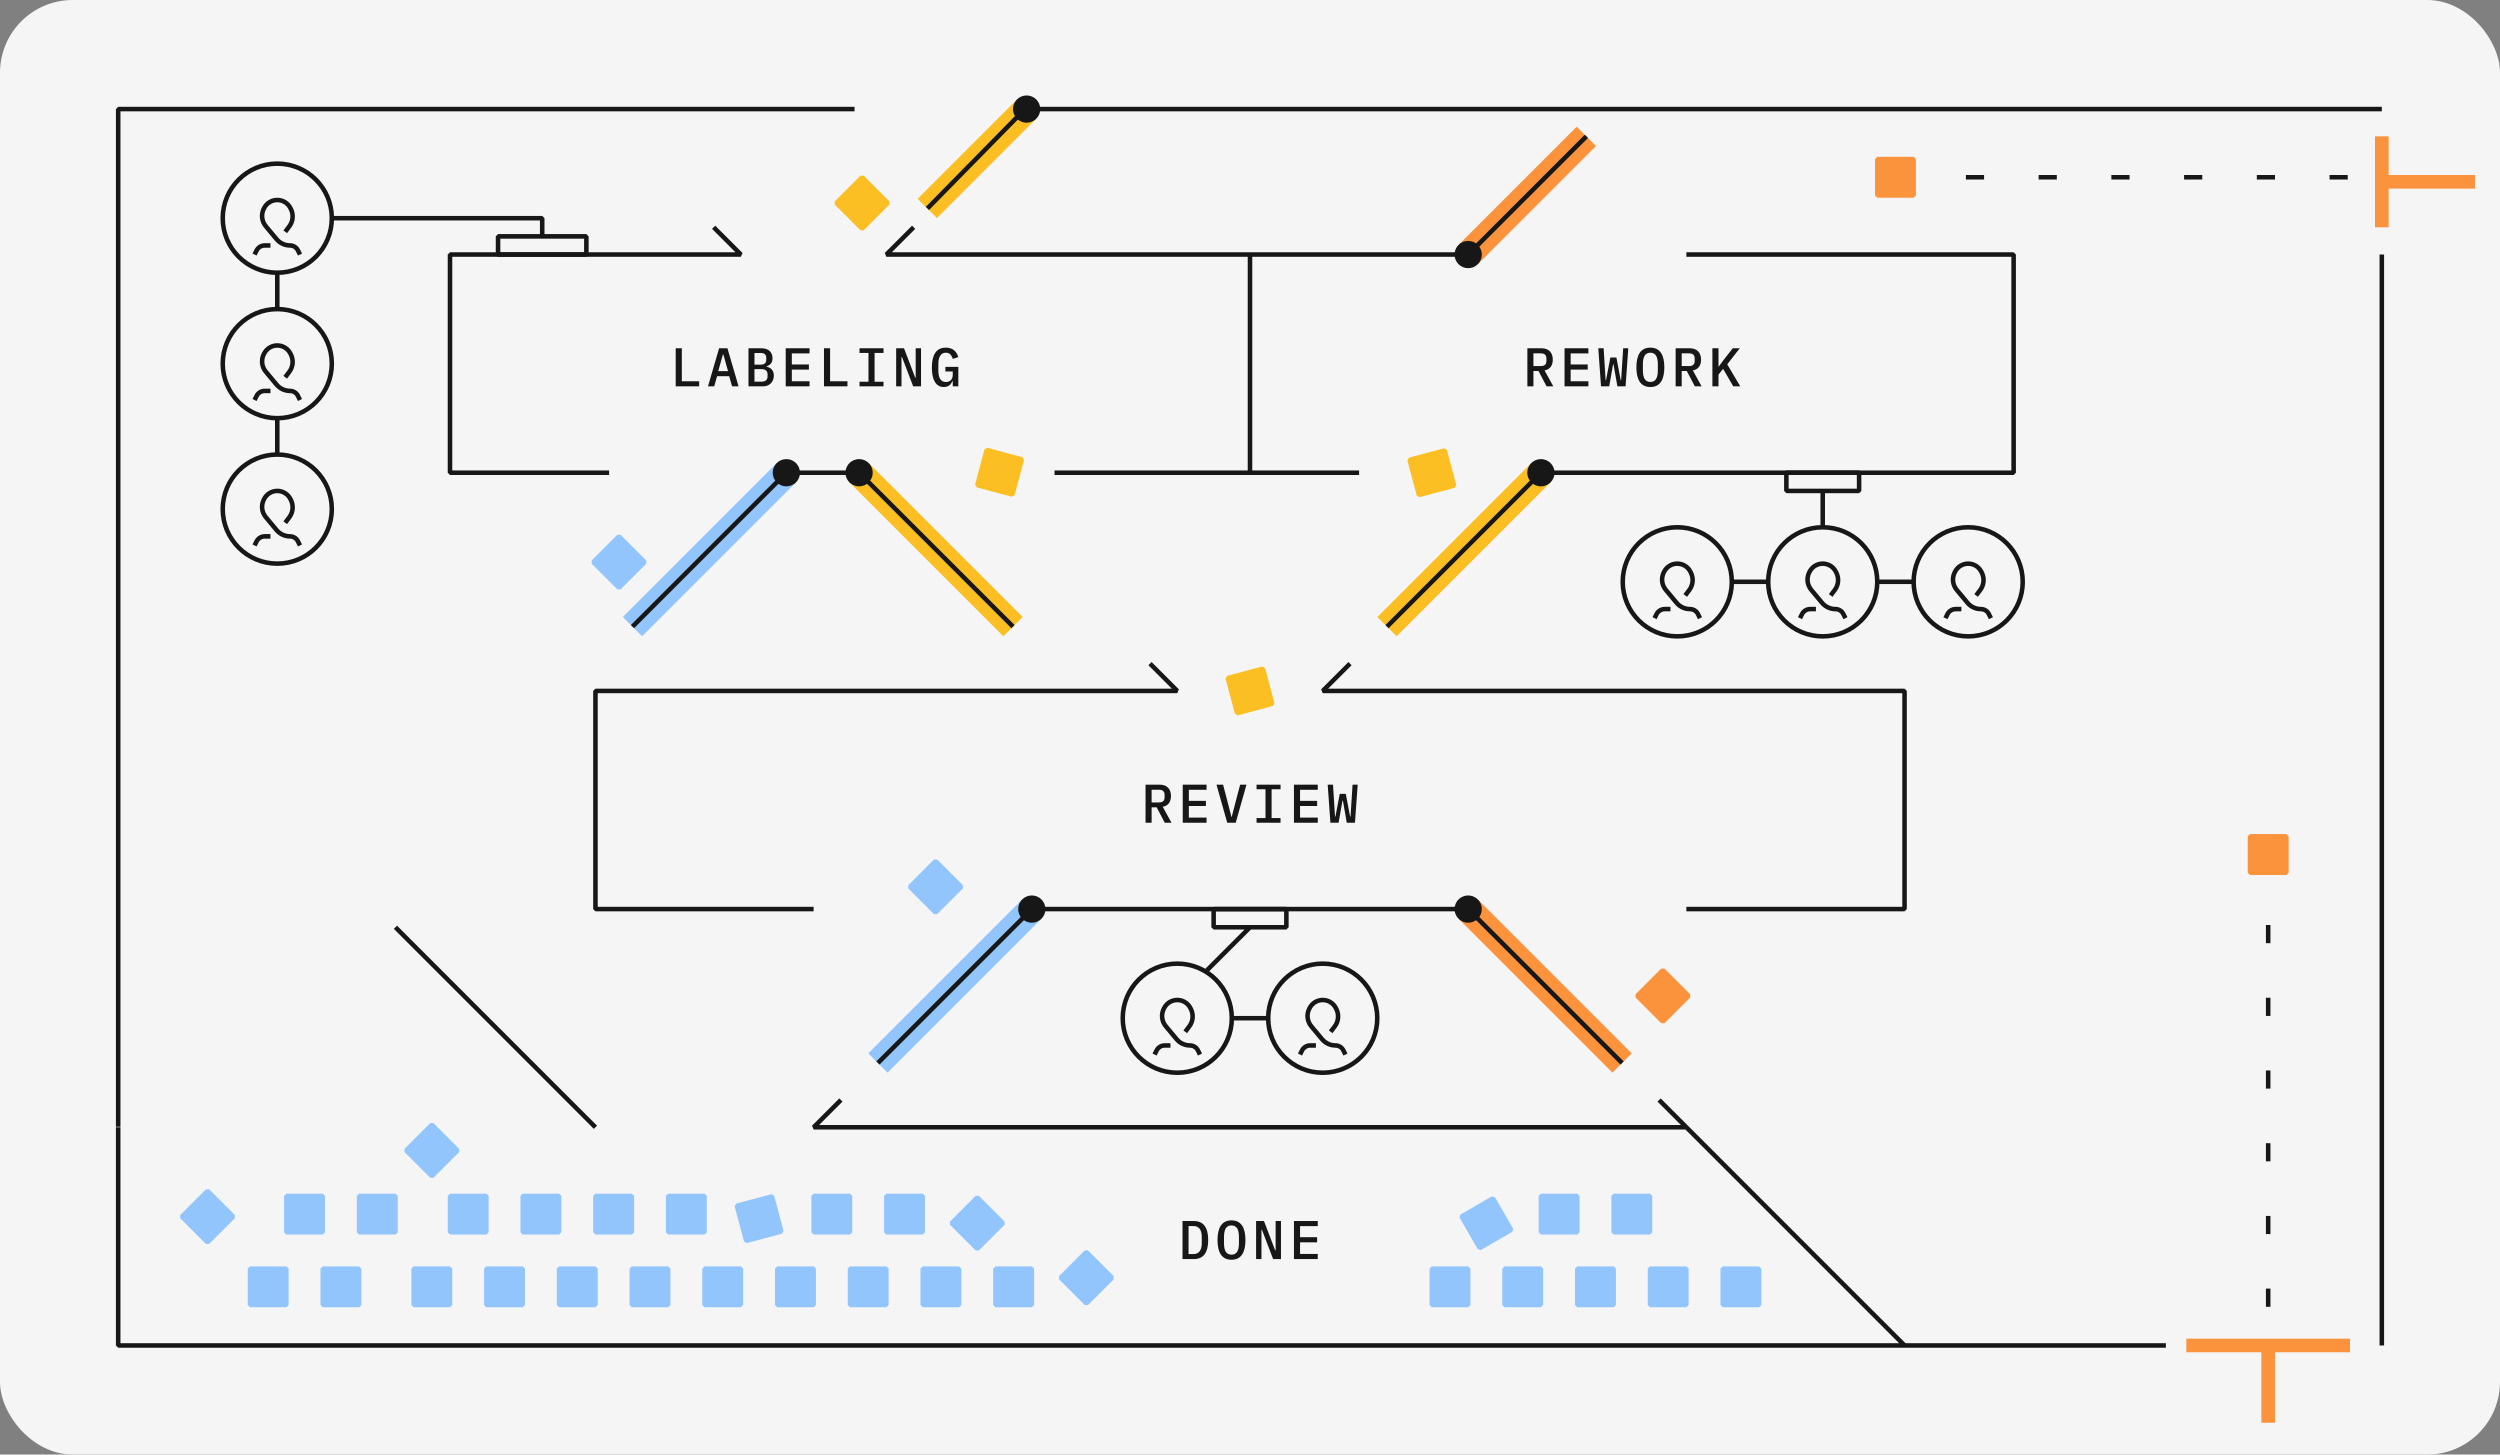 <svg width="550" height="320" viewBox="0 0 550 320" fill="none" xmlns="http://www.w3.org/2000/svg">
<rect x="0" y="0" width="550" height="320" fill="#808080" stroke="none"/>
<rect width="550" height="320" rx="16" fill="#F5F5F5"/>
<path d="M225.858 24L204 45.858" stroke="#FBBF24" stroke-width="6" stroke-linejoin="bevel"/>
<path d="M189 104L222.858 137.858" stroke="#FBBF24" stroke-width="6" stroke-linejoin="bevel"/>
<path d="M323 200L356.858 233.858" stroke="#FB923C" stroke-width="6" stroke-linejoin="bevel"/>
<path d="M338.999 104L305.142 137.858" stroke="#FBBF24" stroke-width="6" stroke-linejoin="bevel"/>
<path d="M172.998 104L139.141 137.858" stroke="#93C5FD" stroke-width="6" stroke-linejoin="bevel"/>
<path d="M348.999 30L323.142 55.858" stroke="#FB923C" stroke-width="6" stroke-linejoin="bevel"/>
<path d="M188 24H26.001L26.001 247.882M524 24H399.501H337.251H225.5L204.029 45.858M524 296V56M26 248L26.001 296H476.5" stroke="#171717" stroke-linejoin="bevel"/>
<path d="M499 296H487H481M499 296H511H517M499 296V313" stroke="#FB923C" stroke-width="3" stroke-linejoin="bevel"/>
<path d="M524 40V33.333V30V40ZM524 40V46.667V50V40ZM524 40H544.5" stroke="#FB923C" stroke-width="3" stroke-linejoin="bevel"/>
<rect x="413" y="35" width="8" height="8" fill="#FB923C" stroke="#FB923C" stroke-linejoin="bevel"/>
<rect x="184" y="44.657" width="8" height="8" transform="rotate(-45 184 44.657)" fill="#FBBF24" stroke="#FBBF24" stroke-linejoin="bevel"/>
<rect x="217.071" y="99" width="8" height="8" transform="rotate(15 217.071 99)" fill="#FBBF24" stroke="#FBBF24" stroke-linejoin="bevel"/>
<rect x="270.101" y="149.172" width="8" height="8" transform="rotate(-15 270.101 149.172)" fill="#FBBF24" stroke="#FBBF24" stroke-linejoin="bevel"/>
<rect x="310.102" y="101.172" width="8" height="8" transform="rotate(-15 310.102 101.172)" fill="#FBBF24" stroke="#FBBF24" stroke-linejoin="bevel"/>
<path d="M130.516 123.657L136.173 118L141.83 123.657L136.173 129.314L130.516 123.657Z" fill="#93C5FD" stroke="#93C5FD" stroke-linejoin="bevel"/>
<rect x="200.172" y="195.101" width="8" height="8" transform="rotate(-45 200.172 195.101)" fill="#93C5FD" stroke="#93C5FD" stroke-linejoin="bevel"/>
<rect x="360.172" y="219.101" width="8" height="8" transform="rotate(-45 360.172 219.101)" fill="#FB923C" stroke="#FB923C" stroke-linejoin="bevel"/>
<rect x="91" y="279.101" width="8" height="8" fill="#93C5FD" stroke="#93C5FD" stroke-linejoin="bevel"/>
<rect x="107" y="279.101" width="8" height="8" fill="#93C5FD" stroke="#93C5FD" stroke-linejoin="bevel"/>
<rect x="55" y="279.101" width="8" height="8" fill="#93C5FD" stroke="#93C5FD" stroke-linejoin="bevel"/>
<rect x="123" y="279.101" width="8" height="8" fill="#93C5FD" stroke="#93C5FD" stroke-linejoin="bevel"/>
<rect x="71" y="279.101" width="8" height="8" fill="#93C5FD" stroke="#93C5FD" stroke-linejoin="bevel"/>
<rect x="139" y="279.101" width="8" height="8" fill="#93C5FD" stroke="#93C5FD" stroke-linejoin="bevel"/>
<rect x="155" y="279.101" width="8" height="8" fill="#93C5FD" stroke="#93C5FD" stroke-linejoin="bevel"/>
<rect x="171" y="279.101" width="8" height="8" fill="#93C5FD" stroke="#93C5FD" stroke-linejoin="bevel"/>
<rect x="187" y="279.101" width="8" height="8" fill="#93C5FD" stroke="#93C5FD" stroke-linejoin="bevel"/>
<rect x="203" y="279.101" width="8" height="8" fill="#93C5FD" stroke="#93C5FD" stroke-linejoin="bevel"/>
<rect x="219" y="279.101" width="8" height="8" fill="#93C5FD" stroke="#93C5FD" stroke-linejoin="bevel"/>
<rect x="315" y="279.101" width="8" height="8" fill="#93C5FD" stroke="#93C5FD" stroke-linejoin="bevel"/>
<rect x="331" y="279.101" width="8" height="8" fill="#93C5FD" stroke="#93C5FD" stroke-linejoin="bevel"/>
<rect x="347" y="279.101" width="8" height="8" fill="#93C5FD" stroke="#93C5FD" stroke-linejoin="bevel"/>
<rect x="363" y="279.101" width="8" height="8" fill="#93C5FD" stroke="#93C5FD" stroke-linejoin="bevel"/>
<rect x="379" y="279.101" width="8" height="8" fill="#93C5FD" stroke="#93C5FD" stroke-linejoin="bevel"/>
<rect x="99" y="263.101" width="8" height="8" fill="#93C5FD" stroke="#93C5FD" stroke-linejoin="bevel"/>
<rect x="89.344" y="253.101" width="8" height="8" transform="rotate(-45 89.344 253.101)" fill="#93C5FD" stroke="#93C5FD" stroke-linejoin="bevel"/>
<rect x="40" y="267.657" width="8" height="8" transform="rotate(-45 40 267.657)" fill="#93C5FD" stroke="#93C5FD" stroke-linejoin="bevel"/>
<rect x="115" y="263.101" width="8" height="8" fill="#93C5FD" stroke="#93C5FD" stroke-linejoin="bevel"/>
<rect x="63" y="263.101" width="8" height="8" fill="#93C5FD" stroke="#93C5FD" stroke-linejoin="bevel"/>
<rect x="131" y="263.101" width="8" height="8" fill="#93C5FD" stroke="#93C5FD" stroke-linejoin="bevel"/>
<rect x="79" y="263.101" width="8" height="8" fill="#93C5FD" stroke="#93C5FD" stroke-linejoin="bevel"/>
<rect x="147" y="263.101" width="8" height="8" fill="#93C5FD" stroke="#93C5FD" stroke-linejoin="bevel"/>
<rect x="162.101" y="265.273" width="8" height="8" transform="rotate(-15 162.101 265.273)" fill="#93C5FD" stroke="#93C5FD" stroke-linejoin="bevel"/>
<rect x="179" y="263.101" width="8" height="8" fill="#93C5FD" stroke="#93C5FD" stroke-linejoin="bevel"/>
<rect x="195" y="263.101" width="8" height="8" fill="#93C5FD" stroke="#93C5FD" stroke-linejoin="bevel"/>
<rect x="209.343" y="269.101" width="8" height="8" transform="rotate(-45 209.343 269.101)" fill="#93C5FD" stroke="#93C5FD" stroke-linejoin="bevel"/>
<rect x="233.344" y="281.101" width="8" height="8" transform="rotate(-45 233.344 281.101)" fill="#93C5FD" stroke="#93C5FD" stroke-linejoin="bevel"/>
<rect x="321.536" y="267.637" width="8" height="8" transform="rotate(-30 321.536 267.637)" fill="#93C5FD" stroke="#93C5FD" stroke-linejoin="bevel"/>
<rect x="339" y="263.101" width="8" height="8" fill="#93C5FD" stroke="#93C5FD" stroke-linejoin="bevel"/>
<rect x="355" y="263.101" width="8" height="8" fill="#93C5FD" stroke="#93C5FD" stroke-linejoin="bevel"/>
<rect x="495" y="184" width="8" height="8" fill="#FB923C" stroke="#FB923C" stroke-linejoin="bevel"/>
<path d="M153.815 85H148.655V76.624H149.999V83.872H153.815V85ZM162.486 85H161.058L160.422 82.768H157.758L157.122 85H155.754L158.202 76.624H160.038L162.486 85ZM160.17 81.652L159.138 77.98H159.042L158.01 81.652H160.17ZM164.665 85V76.624H167.557C169.069 76.624 169.957 77.476 169.957 78.82C169.957 79.792 169.441 80.356 168.625 80.596V80.656C169.597 80.884 170.245 81.484 170.245 82.636C170.245 84.004 169.297 85 167.881 85H164.665ZM165.985 83.968H167.473C168.361 83.968 168.865 83.608 168.865 82.804V82.372C168.865 81.556 168.361 81.208 167.473 81.208H165.985V83.968ZM165.985 80.224H167.281C168.121 80.224 168.577 79.912 168.577 79.156V78.724C168.577 77.968 168.121 77.656 167.281 77.656H165.985V80.224ZM178.101 85H172.857V76.624H178.101V77.752H174.201V80.188H177.957V81.316H174.201V83.872H178.101V85ZM186.436 85H181.276V76.624H182.62V83.872H186.436V85ZM194.375 85H189.095V83.98H191.063V77.644H189.095V76.624H194.375V77.644H192.407V83.98H194.375V85ZM200.899 85L198.439 78.556H198.331V85H197.155V76.624H198.883L201.343 83.068H201.451V76.624H202.627V85H200.899ZM209.606 85V83.848H209.522C209.246 84.52 208.742 85.144 207.638 85.144C205.898 85.144 205.01 83.584 205.01 80.872C205.01 78.028 206.006 76.48 208.082 76.48C209.726 76.48 210.482 77.428 210.83 78.556L209.618 78.964C209.366 78.232 209.03 77.596 208.094 77.596C206.93 77.596 206.438 78.568 206.438 80.104V81.436C206.438 82.972 206.87 84.04 208.094 84.04C209.066 84.04 209.606 83.392 209.606 82.48V81.724H207.986V80.716H210.83V85H209.606Z" fill="#171717"/>
<path d="M337.354 81.616V85H336.022V76.624H339.154C340.738 76.624 341.614 77.584 341.614 79.144C341.614 80.416 340.966 81.304 339.802 81.496L341.734 85H340.246L338.47 81.616H337.354ZM337.354 80.536H338.962C339.802 80.536 340.21 80.164 340.21 79.396V78.88C340.21 78.112 339.802 77.74 338.962 77.74H337.354V80.536ZM349.445 85H344.201V76.624H349.445V77.752H345.545V80.188H349.301V81.316H345.545V83.872H349.445V85ZM354.025 85H352.225L351.625 76.624H352.801L353.101 81.496L353.233 83.644H353.329L354.277 78.652H355.609L356.557 83.644H356.653L356.785 81.496L357.097 76.624H358.225L357.625 85H355.825L354.973 80.152H354.877L354.025 85ZM363.08 85.144C360.956 85.144 360.008 83.548 360.008 80.812C360.008 78.076 360.956 76.48 363.08 76.48C365.204 76.48 366.152 78.076 366.152 80.812C366.152 83.548 365.204 85.144 363.08 85.144ZM363.08 84.028C364.28 84.028 364.724 83.056 364.724 81.508V80.104C364.724 78.568 364.28 77.596 363.08 77.596C361.88 77.596 361.436 78.568 361.436 80.104V81.52C361.436 83.056 361.88 84.028 363.08 84.028ZM369.975 81.616V85H368.643V76.624H371.775C373.359 76.624 374.235 77.584 374.235 79.144C374.235 80.416 373.587 81.304 372.423 81.496L374.355 85H372.867L371.091 81.616H369.975ZM369.975 80.536H371.583C372.423 80.536 372.831 80.164 372.831 79.396V78.88C372.831 78.112 372.423 77.74 371.583 77.74H369.975V80.536ZM381.323 85L379.079 81.148L378.071 82.408V85H376.727V76.624H378.071V80.632H378.131L379.151 79.24L381.203 76.624H382.751L379.991 80.152L382.859 85H381.323Z" fill="#171717"/>
<path d="M253.354 177.616V181H252.022V172.624H255.154C256.738 172.624 257.614 173.584 257.614 175.144C257.614 176.416 256.966 177.304 255.802 177.496L257.734 181H256.246L254.47 177.616H253.354ZM253.354 176.536H254.962C255.802 176.536 256.21 176.164 256.21 175.396V174.88C256.21 174.112 255.802 173.74 254.962 173.74H253.354V176.536ZM265.445 181H260.201V172.624H265.445V173.752H261.545V176.188H265.301V177.316H261.545V179.872H265.445V181ZM271.861 181H269.989L267.625 172.624H269.077L270.181 176.848L270.913 179.692H270.985L271.717 176.848L272.833 172.624H274.225L271.861 181ZM281.72 181H276.44V179.98H278.408V173.644H276.44V172.624H281.72V173.644H279.752V179.98H281.72V181ZM289.911 181H284.667V172.624H289.911V173.752H286.011V176.188H289.767V177.316H286.011V179.872H289.911V181ZM294.491 181H292.691L292.091 172.624H293.267L293.567 177.496L293.699 179.644H293.795L294.743 174.652H296.075L297.023 179.644H297.119L297.251 177.496L297.563 172.624H298.691L298.091 181H296.291L295.439 176.152H295.343L294.491 181Z" fill="#171717"/>
<path d="M499 287.5V200.5" stroke="#171717" stroke-linejoin="bevel" stroke-dasharray="4 12"/>
<path d="M516.5 39H429.5" stroke="#171717" stroke-linejoin="bevel" stroke-dasharray="4 12"/>
<path d="M157 50L163 56H99V104H134M201 50L195 56H323L349 30M371 56H443V104H339L305.142 137.858M232 104H275H299M222.857 137.858L189 104H173L139.142 137.858" stroke="#171717" stroke-linejoin="bevel"/>
<path d="M119.286 52H109.571V56H129V52H119.286ZM119.286 52V48H73M61 60V68M61 92V100" stroke="#171717" stroke-linejoin="bevel"/>
<path d="M275 204H283V200H275H267V204H275ZM275 204L265.5 213.5M271 224H279" stroke="#171717" stroke-linejoin="bevel"/>
<path d="M401 108H409V104H401H393V108H401ZM401 108V116M381 128H389M413 128H421" stroke="#171717" stroke-linejoin="bevel"/>
<path d="M371 248L419 296M371 248H179L185 242M371 248L365 242M87 204L131 248" stroke="#171717" stroke-linejoin="bevel"/>
<path d="M226.999 200L193.142 233.858" stroke="#93C5FD" stroke-width="6" stroke-linejoin="bevel"/>
<circle cx="339" cy="104" r="2.5" fill="#171717" stroke="#171717"/>
<circle cx="323" cy="56" r="2.5" fill="#171717" stroke="#171717"/>
<circle cx="173" cy="104" r="2.5" fill="#171717" stroke="#171717"/>
<circle cx="227" cy="200" r="2.5" fill="#171717" stroke="#171717"/>
<circle cx="323" cy="200" r="2.5" fill="#171717" stroke="#171717"/>
<path d="M253 146L259 152H131V200H179M297 146L291 152H419V200H371M193.142 233.858L227 200H323L356.857 233.858" stroke="#171717" stroke-linejoin="bevel"/>
<path d="M275 56V104" stroke="#171717"/>
<circle cx="225.857" cy="24" r="2.5" fill="#171717" stroke="#171717"/>
<circle cx="189" cy="104" r="2.5" fill="#171717" stroke="#171717"/>
<path d="M260.153 277V268.624H262.649C264.773 268.624 265.805 270.088 265.805 272.812C265.805 275.536 264.773 277 262.649 277H260.153ZM261.485 275.896H262.565C263.789 275.896 264.389 275.032 264.389 273.508V272.116C264.389 270.592 263.789 269.728 262.565 269.728H261.485V275.896ZM270.925 277.144C268.801 277.144 267.853 275.548 267.853 272.812C267.853 270.076 268.801 268.48 270.925 268.48C273.049 268.48 273.997 270.076 273.997 272.812C273.997 275.548 273.049 277.144 270.925 277.144ZM270.925 276.028C272.125 276.028 272.569 275.056 272.569 273.508V272.104C272.569 270.568 272.125 269.596 270.925 269.596C269.725 269.596 269.281 270.568 269.281 272.104V273.52C269.281 275.056 269.725 276.028 270.925 276.028ZM280.088 277L277.628 270.556H277.52V277H276.344V268.624H278.072L280.532 275.068H280.64V268.624H281.816V277H280.088ZM289.911 277H284.667V268.624H289.911V269.752H286.011V272.188H289.767V273.316H286.011V275.872H289.911V277Z" fill="#171717"/>
<circle cx="61" cy="48" r="12" stroke="#171717" stroke-linejoin="bevel"/>
<path d="M66 56L65.533 55.067C65.207 54.413 64.538 54 63.807 54V54C62.662 54 61.576 53.491 60.843 52.611L58.472 49.766C57.578 48.693 57.404 47.193 58.028 45.943L58.106 45.789C58.654 44.693 59.774 44 61 44V44C62.226 44 63.346 44.693 63.894 45.789L64 46C64.613 47.226 64.481 48.693 63.658 49.789L63.5 50L62.75 51M56 56L56.447 55.106C56.786 54.428 57.478 54 58.236 54H59.5" stroke="#171717" stroke-linejoin="bevel"/>
<circle cx="61" cy="112" r="12" stroke="#171717" stroke-linejoin="bevel"/>
<path d="M66 120L65.533 119.067C65.207 118.413 64.538 118 63.807 118V118C62.662 118 61.576 117.491 60.843 116.611L58.472 113.766C57.578 112.693 57.404 111.193 58.028 109.943L58.106 109.789C58.654 108.693 59.774 108 61 108V108C62.226 108 63.346 108.693 63.894 109.789L64 110C64.613 111.226 64.481 112.693 63.658 113.789L63.5 114L62.75 115M56 120L56.447 119.106C56.786 118.428 57.478 118 58.236 118H59.5" stroke="#171717" stroke-linejoin="bevel"/>
<circle cx="61" cy="80" r="12" stroke="#171717" stroke-linejoin="bevel"/>
<path d="M66 88L65.533 87.067C65.207 86.413 64.538 86 63.807 86V86C62.662 86 61.576 85.491 60.843 84.612L58.472 81.766C57.578 80.693 57.404 79.193 58.028 77.943L58.106 77.789C58.654 76.692 59.774 76 61 76V76C62.226 76 63.346 76.692 63.894 77.789L64 78C64.613 79.226 64.481 80.692 63.658 81.789L63.5 82L62.75 83M56 88L56.447 87.106C56.786 86.428 57.478 86 58.236 86H59.5" stroke="#171717" stroke-linejoin="bevel"/>
<circle cx="259" cy="224" r="12" stroke="#171717" stroke-linejoin="bevel"/>
<path d="M264 232L263.533 231.067C263.206 230.413 262.538 230 261.807 230V230C260.662 230 259.576 229.491 258.843 228.611L256.472 225.766C255.578 224.693 255.404 223.193 256.028 221.943L256.106 221.789C256.654 220.693 257.774 220 259 220V220C260.226 220 261.346 220.693 261.894 221.789L262 222C262.613 223.226 262.481 224.693 261.658 225.789L261.5 226L260.75 227M254 232L254.447 231.106C254.786 230.428 255.479 230 256.236 230H257.5" stroke="#171717" stroke-linejoin="bevel"/>
<circle cx="291" cy="224" r="12" stroke="#171717" stroke-linejoin="bevel"/>
<path d="M296 232L295.533 231.067C295.206 230.413 294.538 230 293.807 230V230C292.662 230 291.576 229.491 290.843 228.611L288.472 225.766C287.578 224.693 287.404 223.193 288.028 221.943L288.106 221.789C288.654 220.693 289.774 220 291 220V220C292.226 220 293.346 220.693 293.894 221.789L294 222C294.613 223.226 294.481 224.693 293.658 225.789L293.5 226L292.75 227M286 232L286.447 231.106C286.786 230.428 287.479 230 288.236 230H289.5" stroke="#171717" stroke-linejoin="bevel"/>
<circle cx="369" cy="128" r="12" stroke="#171717" stroke-linejoin="bevel"/>
<path d="M374 136L373.533 135.067C373.206 134.413 372.538 134 371.807 134V134C370.662 134 369.576 133.491 368.843 132.611L366.472 129.766C365.578 128.693 365.404 127.193 366.028 125.943L366.106 125.789C366.654 124.693 367.774 124 369 124V124C370.226 124 371.346 124.693 371.894 125.789L372 126C372.613 127.226 372.481 128.693 371.658 129.789L371.5 130L370.75 131M364 136L364.447 135.106C364.786 134.428 365.479 134 366.236 134H367.5" stroke="#171717" stroke-linejoin="bevel"/>
<circle cx="401" cy="128" r="12" stroke="#171717" stroke-linejoin="bevel"/>
<path d="M406 136L405.533 135.067C405.206 134.413 404.538 134 403.807 134V134C402.662 134 401.576 133.491 400.843 132.611L398.472 129.766C397.578 128.693 397.404 127.193 398.028 125.943L398.106 125.789C398.654 124.693 399.774 124 401 124V124C402.226 124 403.346 124.693 403.894 125.789L404 126C404.613 127.226 404.481 128.693 403.658 129.789L403.5 130L402.75 131M396 136L396.447 135.106C396.786 134.428 397.479 134 398.236 134H399.5" stroke="#171717" stroke-linejoin="bevel"/>
<circle cx="433" cy="128" r="12" stroke="#171717" stroke-linejoin="bevel"/>
<path d="M438 136L437.533 135.067C437.206 134.413 436.538 134 435.807 134V134C434.662 134 433.576 133.491 432.843 132.611L430.472 129.766C429.578 128.693 429.404 127.193 430.028 125.943L430.106 125.789C430.654 124.693 431.774 124 433 124V124C434.226 124 435.346 124.693 435.894 125.789L436 126C436.613 127.226 436.481 128.693 435.658 129.789L435.5 130L434.75 131M428 136L428.447 135.106C428.786 134.428 429.479 134 430.236 134H431.5" stroke="#171717" stroke-linejoin="bevel"/>
</svg>
